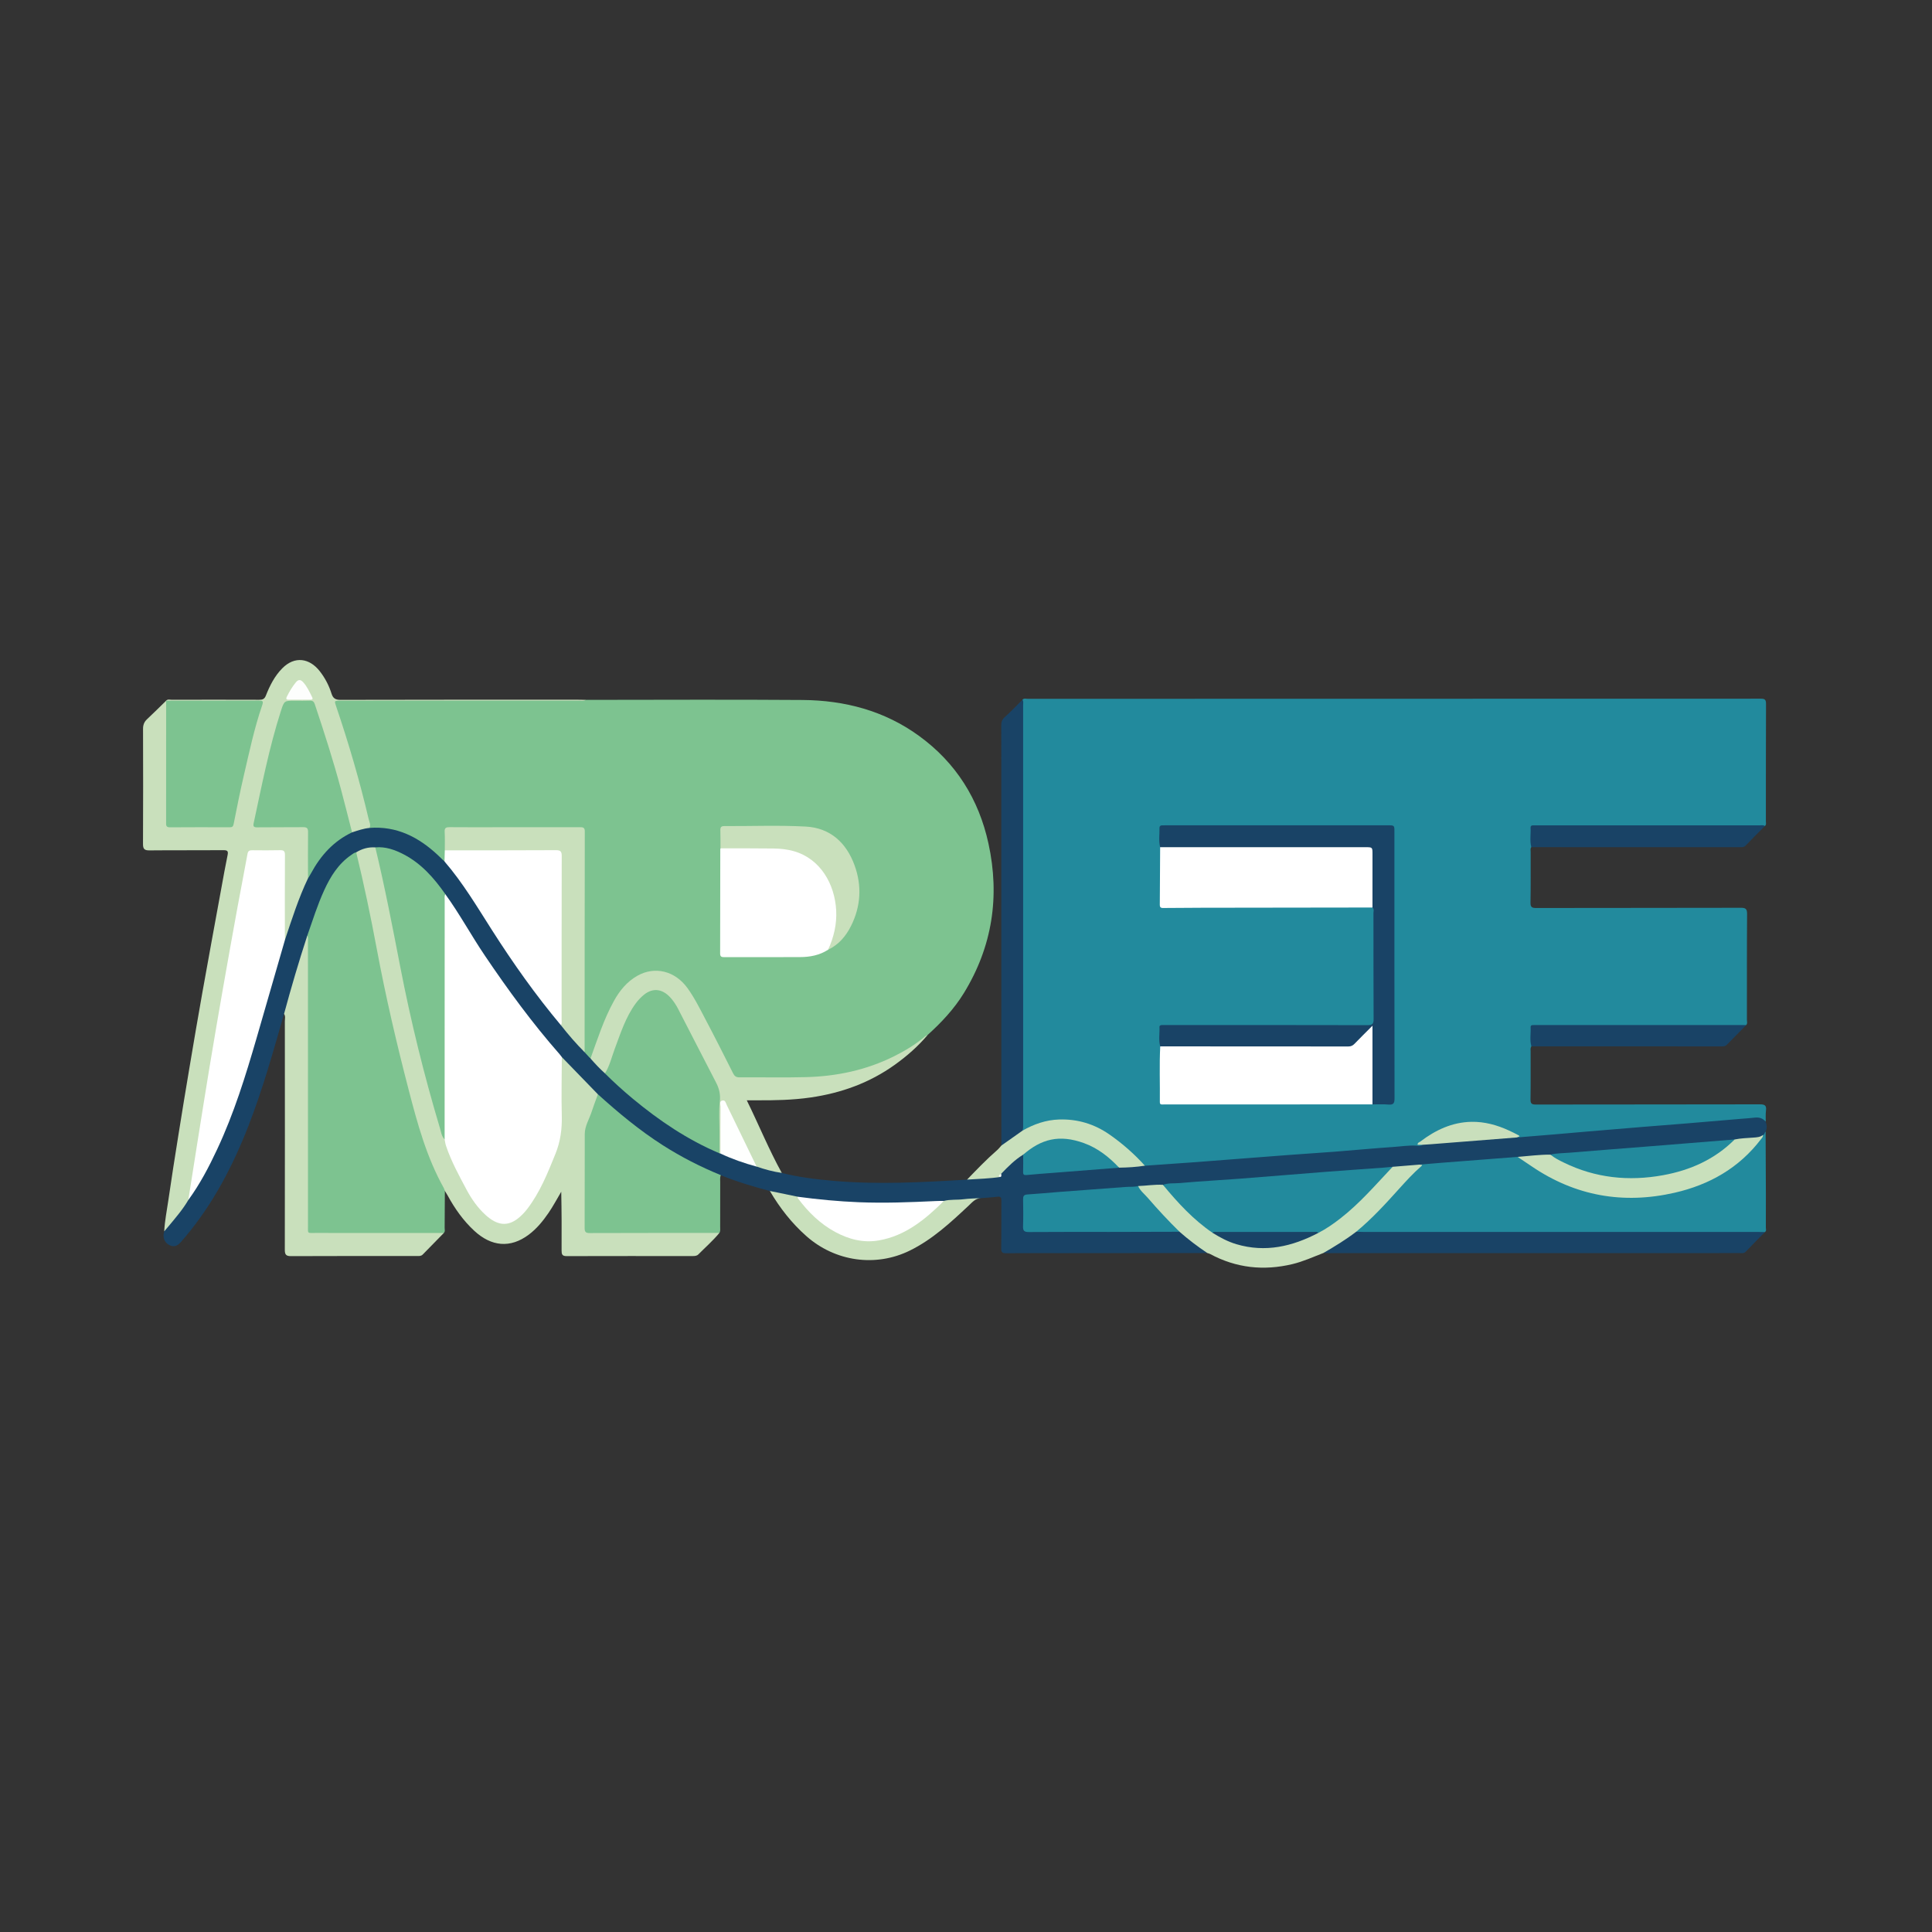 <?xml version="1.0" encoding="utf-8"?>
<!-- Generator: Adobe Illustrator 25.0.0, SVG Export Plug-In . SVG Version: 6.00 Build 0)  -->
<svg version="1.1" id="Layer_1" xmlns="http://www.w3.org/2000/svg" xmlns:xlink="http://www.w3.org/1999/xlink" x="0px" y="0px"
	 viewBox="0 0 1000 1000" style="enable-background:new 0 0 1000 1000;" xml:space="preserve">
<rect x="0" y="0" width="1000" height="1000" fill="#333333" stroke="none"/>
<style type="text/css">
	.st0{fill:#228A9D;}
	.st1{fill:#7DC390;}
	.st2{fill:#194366;}
	.st3{fill:#C9E0BC;}
	.st4{fill:#FFFFFF;}
	.st5{fill:#C9DFBC;}
	.st6{fill:#FEFFFE;}
	.st7{fill:#F7FAF6;}
	.st8{fill:#FDFEFD;}
</style>
<g>
	<path class="st0" d="M792.67,541.59c-0.66,0.84-0.42,1.83-0.42,2.76c-0.02,8.22,0.07,16.44-0.06,24.65
		c-0.03,2.16,0.56,2.71,2.72,2.71c38.65-0.07,77.3-0.02,115.95-0.11c2.61-0.01,3.55,0.59,3.21,3.23c-0.24,1.87-0.1,3.8-0.13,5.7
		c-6.39-2.54-12.82-0.32-19.2,0c-7.52,0.37-15.02,1.17-22.53,1.79c-9.58,0.8-19.16,1.6-28.74,2.39c-6.99,0.58-13.98,1.16-20.98,1.72
		c-11.31,0.91-22.63,1.72-33.93,2.77c-0.86,0.08-1.72,0.29-2.58,0.06c-0.55-1.21-1.59-1.78-2.75-2.36
		c-6.44-3.21-13.2-5.35-20.41-5.49c-5.13-0.1-10.16,0.84-14.95,2.84c-4.81,2.01-9.18,4.73-13.26,7.92c0.93-0.35,1.66-0.45,1.78,0.85
		c-0.77,0.72-1.75,0.7-2.7,0.73c-13.85,0.53-27.62,2.05-41.44,3c-10.02,0.69-20.03,1.52-30.04,2.29
		c-10.27,0.78-20.54,1.54-30.81,2.36c-10.27,0.83-20.54,1.63-30.82,2.24c-2.41,0.14-4.8,0.86-7.24,0.3
		c-1.5-0.43-2.39-1.67-3.43-2.69c-5.49-5.31-11.12-10.44-17.64-14.49c-13.03-8.09-26.46-9-40.34-2.24
		c-0.91,0.44-2.17,2.13-3.09-0.15c0.02-69.41,0-138.82,0-208.23c0-3.55,0.01-7.1,0-10.64c0-1.13,0.05-2.25,0.4-3.34
		c0.77-0.88,1.79-0.45,2.68-0.45c126.46-0.02,252.92-0.02,379.39-0.07c2.09,0,2.79,0.41,2.78,2.66
		c-0.09,20.27-0.05,40.55-0.07,60.82c0,0.82,0.35,1.76-0.52,2.41c-1.42,0.55-2.9,0.41-4.37,0.41c-37.09,0-74.18,0-111.27,0
		c-4.85,0-4.81,0.01-4.87,4.86c-0.03,1.88,0.4,3.81-0.35,5.65c-0.66,0.75-0.36,1.66-0.37,2.49c-0.02,8.74,0.08,17.48-0.08,26.22
		c-0.04,2.38,0.73,2.83,2.94,2.82c35.28-0.07,70.57-0.02,105.85-0.11c2.57-0.01,3.33,0.54,3.31,3.23
		c-0.14,18.26-0.06,36.52-0.09,54.78c0,0.9,0.41,1.9-0.4,2.7c-1.68,0.93-3.52,0.81-5.34,0.81c-33.49,0-66.98,0-100.47,0
		c-4.98,0-4.96,0-4.99,5C792.98,538.16,793.22,539.9,792.67,541.59z"/>
	<path class="st1" d="M303.18,362.25c37.4-0.01,74.79-0.22,112.19,0.06c21.87,0.17,42.4,5.55,60.35,18.61
		c19.13,13.91,30.91,32.77,35.91,55.69c5.96,27.36,2.04,53.3-12.7,77.36c-5.07,8.27-11.64,15.27-18.81,21.74
		c-11.03,10.29-24.44,15.89-38.84,19.41c-10.15,2.48-20.49,3.34-30.94,3.22c-8.84-0.09-17.69-0.1-26.53,0.03
		c-2.71,0.04-4.27-0.9-5.46-3.34c-6.25-12.85-12.83-25.52-19.78-38c-1.73-3.1-3.75-6-6.36-8.5c-6.47-6.19-15.36-7.09-22.92-2.29
		c-4.9,3.11-8.33,7.5-11.09,12.49c-4.63,8.38-7.54,17.47-10.91,26.37c-0.37,0.96-0.58,2.01-1.45,2.71c-2.39-0.21-3.29-1.9-3.89-3.9
		c-0.23-1.55-0.16-3.11-0.16-4.67c0-35.14,0-70.27,0-105.41c0-4.81-0.01-4.81-4.93-4.81c-20.29,0-40.57,0-60.86,0
		c-0.69,0-1.39,0.05-2.08,0.01c-2.15-0.13-2.9,0.93-2.87,2.98c0.05,2.59,0.11,5.19-0.05,7.78c-0.05,1.86,0.23,3.74-0.31,5.57
		c-1.58,1.54-2.3-0.24-3.06-0.96c-3.85-3.63-7.85-7.02-12.47-9.65c-6.92-3.94-14.35-5.86-22.32-5.67c-0.77,0.02-1.59,0.18-1.97-0.8
		c-2.59-13.1-6.3-25.91-10.04-38.71c-2.26-7.73-4.71-15.4-7.32-23.02c-0.25-0.74-0.49-1.48-0.63-2.25c-0.24-1.25,0.02-2.06,1.54-1.9
		c0.6,0.06,1.21,0.01,1.82,0.01c41.28,0,82.57,0,123.85-0.01C301.12,362.42,302.17,362.6,303.18,362.25z"/>
	<path class="st2" d="M302.6,544.63c1,1.09,2.01,2.18,3.01,3.27c1.42,0.04,2.08,1.16,2.79,2.09c1.48,1.94,3.22,3.61,5.03,5.22
		c4.83,4.18,9.33,8.72,14.25,12.81c9.99,8.31,20.54,15.79,31.94,22.08c4.25,2.34,8.59,4.45,13.04,6.35
		c0.25,0.07,0.49,0.15,0.73,0.25c6.07,2.57,12.28,4.76,18.6,6.64c3.33,0.97,6.67,1.87,10.04,2.69c0.92,0.22,1.87,0.39,2.61,1.07
		c8.66,2.2,17.49,3.29,26.37,4.07c23.2,2.06,46.37,0.79,69.54-0.61c1.99-0.9,4.12-1.13,6.26-1.15c3.42-0.04,6.8-0.62,10.2-0.72
		c0.48-0.3,0.55-0.84,0.75-1.31c2.73-3.96,6.72-6.58,10.34-9.59c0.74-0.61,1.61-0.66,2.09,0.47c0.51,2.22,0.29,4.47,0.24,6.71
		c-0.03,1.81,0.62,2.49,2.43,2.34c5.42-0.45,10.85-0.83,16.26-1.3c8-0.7,16-1.29,24.01-1.81c1.98-0.13,3.94-0.53,5.93-0.53
		c3.6,0.23,7.14-0.7,10.73-0.55c0.94,0.04,1.88-0.07,2.79,0.25c8.8-0.62,17.6-1.22,26.39-1.86c5.18-0.37,10.35-0.8,15.52-1.2
		c11.04-0.85,22.07-1.72,33.11-2.54c7.85-0.59,15.71-1.07,23.56-1.68c10-0.78,19.98-1.74,29.99-2.42c3.97-0.27,7.92-0.92,11.92-0.69
		c1.09,0.06,2.26,0.21,3.28-0.44c2.24-1.41,4.83-1.14,7.27-1.34c8.02-0.63,16.04-1.28,24.06-1.95c4.91-0.41,9.84-0.65,14.75-1.15
		c1.02-0.1,2.09-0.13,2.96,0.63c6.45-0.53,12.9-1.05,19.34-1.59c5.34-0.45,10.67-0.94,16.01-1.39c9.99-0.84,19.98-1.68,29.97-2.5
		c7.06-0.58,14.13-1.09,21.2-1.68c9.73-0.8,19.46-1.65,29.19-2.47c2.41-0.2,4.83-0.34,7.24-0.62c2.24-0.26,4.1,0.33,5.57,2.07
		c0.57,1.73,0.79,3.46-0.06,5.18c-0.07,1.21-0.45,2.22-1.69,2.7c-3.37,1.75-7.14,0.95-10.69,1.62c-1.26,0.24-2.57,0.26-3.85,0.49
		c-10.54,0.79-21.05,1.82-31.58,2.59c-11.74,0.87-23.47,1.93-35.21,2.83c-9.4,0.72-18.81,1.41-28.2,2.35
		c-5.73,0.14-11.42,0.86-17.14,1.21c-5.83,0.76-11.72,1-17.57,1.52c-7.84,0.69-15.7,1.17-23.53,1.93c-3.18,0.31-6.38,0.16-9.56,0.48
		c-4.69,0.56-9.4,0.79-14.1,1.25c-12.23,1.22-24.51,1.96-36.76,2.97c-10.09,0.83-20.2,1.55-30.3,2.3
		c-10.28,0.76-20.55,1.51-30.82,2.37c-5.61,0.47-11.23,0.84-16.84,1.21c-1.3,0.09-2.6,0.05-3.87,0.36
		c-4.34,0.05-8.65,0.59-12.98,0.76c-3.14,0.73-6.37,0.67-9.55,0.9c-11.48,0.83-22.96,1.74-34.45,2.54
		c-3.54,0.25-7.07,0.6-10.63,0.72c-3.65,0.13-4.03,0.59-4.04,4.14c-0.02,3.63-0.04,7.27,0.01,10.9c0.04,2.67,0.33,2.95,3.03,3.01
		c2.77,0.06,5.55,0.02,8.32,0.02c21.15,0,42.3,0,63.44,0c1.39,0,2.77-0.05,4.15,0.11c1.25,0.11,2.37,0.59,3.27,1.44
		c3.42,3.22,7.2,5.96,11.12,8.54c0.53,0.35,1.28,0.67,1.04,1.58c-25.14,0.02-50.28,0.04-75.43,0.06
		c-9.54,0.01-19.07-0.05-28.61,0.04c-1.95,0.02-2.65-0.36-2.61-2.5c0.14-8.22,0.01-16.44,0.09-24.66c0.02-1.65-0.34-2.29-2.11-2.07
		c-2.83,0.35-5.69,0.49-8.54,0.72c-6.32,1.5-12.81,1.49-19.23,2.1c-12.6,0.72-25.21,1.59-37.83,1.13
		c-12.43-0.45-24.89-0.86-37.16-3.23c-3.55-0.73-7.12-1.36-10.67-2.08c-1.54-0.31-3.02-0.71-4.32-1.62
		c-8.6-2.31-17.13-4.82-25.38-8.18c-0.9,0.31-1.69-0.07-2.5-0.4c-17.87-7.32-33.9-17.64-48.75-29.87c-4.34-3.58-8.54-7.3-12.69-11.1
		c-6.31-6.47-12.9-12.66-18.89-19.45c-7.44-8.66-14.7-17.47-21.54-26.61c-11.42-15.24-22.01-31.04-31.84-47.35
		c-2.1-3.48-4.46-6.8-6.72-10.17c-5.2-7.17-10.87-13.92-18.44-18.73c-5.33-3.38-11.04-5.77-17.57-5.33
		c-3.4-0.25-6.42,1.01-9.44,2.31c-6.26,3.46-10.62,8.69-13.98,14.87c-3.31,6.09-5.69,12.56-7.94,19.08c-1.07,3.1-2.09,6.21-3.19,9.3
		c-4.01,12.44-7.72,24.96-11.23,37.54c-0.25,0.91-0.49,1.86-1.35,2.44c-5.56,19.4-10.98,38.84-18.31,57.69
		c-8.05,20.73-18.21,40.26-32.55,57.44c-0.83,1-1.7,1.96-2.54,2.95c-1.54,1.81-3.32,2.75-5.7,1.68c-2.33-1.05-3.53-3.29-3.19-5.93
		c0.06-0.43,0.18-0.85,0.27-1.27c1.21-3.54,4.26-5.73,6.36-8.62c1.97-2.7,3.99-5.36,5.88-8.13c9.5-14.2,16.74-29.52,22.7-45.47
		c7.97-21.37,13.64-43.46,20-65.33c2.27-7.82,4.54-15.64,7.01-23.4c2.2-7.08,4.47-14.14,7.15-21.06c1.41-3.62,2.98-7.17,4.79-10.61
		c3.08-5.99,6.55-11.67,11.5-16.4c3.6-3.44,7.5-6.3,12.12-8.16c1.96-0.85,3.98-1.49,6.07-1.92c0.91-0.19,1.85-0.37,2.7,0.26
		c14.03-1.08,25.33,4.72,35.26,13.96c1.2,1.12,2.36,2.27,3.54,3.41c1.03,0.01,1.42,0.87,1.98,1.51
		c7.97,9.09,14.16,19.42,20.54,29.59c11.59,18.49,24.2,36.24,37.98,53.16c2.75,3.43,5.64,6.73,8.64,9.94
		C300.52,541.49,301.7,542.95,302.6,544.63z"/>
	<path class="st1" d="M159.04,484.31c2.78-7.9,5.27-15.92,8.77-23.55c3.25-7.08,7.28-13.59,13.86-18.14
		c0.84-0.58,1.64-1.29,2.71-1.47c1.31,0.88,1.31,2.37,1.64,3.68c4.89,19.31,8.15,38.96,12.17,58.45
		c5.43,26.28,11.43,52.43,18.89,78.22c2.21,7.65,4.82,15.19,7.9,22.53c1.33,3.18,3.31,6.08,4.73,9.24c0.44,0.98,1.29,1.93,0.55,3.13
		c-0.03,6.37-0.05,12.73-0.11,19.1c-0.01,0.9,0.36,1.91-0.44,2.7c-1.14,0.77-2.42,0.85-3.74,0.85c-20.91,0-41.81,0.01-62.72-0.01
		c-4.2,0-4.67-0.5-4.68-4.89c-0.02-36.37-0.01-72.74-0.01-109.11c0-10.91,0.05-21.82-0.04-32.73
		C158.5,489.62,159.1,486.99,159.04,484.31z"/>
	<path class="st3" d="M97.47,621.13c-2.81,4.82-6.45,9.02-9.99,13.3c-0.81,0.98-1.65,1.95-2.48,2.92
		c0.28-5.43,1.37-10.76,2.14-16.13c1.61-11.17,3.38-22.31,5.16-33.46c1.87-11.74,3.79-23.47,5.77-35.2c2.19-13,4.38-25.99,6.7-38.97
		c3.19-17.9,6.49-35.77,9.76-53.66c1.05-5.76,2.07-11.54,3.26-17.27c0.42-2.03,0.05-2.63-2.14-2.61
		c-12.75,0.1-25.51-0.02-38.26,0.11c-2.64,0.03-3.39-0.73-3.37-3.36c0.1-19.83,0.08-39.67,0.02-59.5c-0.01-2.06,0.56-3.63,2.08-5.05
		c3.36-3.12,6.59-6.38,9.88-9.58c1.05,1.27,0.77,2.8,0.77,4.24c0.02,18.79,0.01,37.58,0.01,56.38c0,4.04,0.04,4.08,4.03,4.09
		c8.5,0.01,17,0.01,25.5,0c3.59-0.01,3.66-0.05,4.37-3.65c3.52-17.85,7.57-35.57,12.35-53.13c0.39-1.42,0.85-2.82,1.3-4.22
		c0.89-2.73,0.78-2.88-2.2-2.91c-1.91-0.02-3.82,0-5.73,0c-12.15,0-24.29,0.01-36.44-0.01c-1.37,0-2.8,0.22-3.99-0.77
		c0.84-0.95,1.95-0.5,2.93-0.5c15.09-0.03,30.17-0.05,45.26,0.01c1.77,0.01,2.75-0.37,3.46-2.18c2.04-5.15,4.48-10.05,8.49-14.11
		c6.48-6.55,14.14-5.21,19.37,1.46c2.75,3.5,4.79,7.41,6.12,11.64c0.75,2.38,1.95,3.23,4.62,3.23c41.27-0.11,82.54-0.08,123.82-0.07
		c1.04,0,2.08,0.05,3.12,0.08c-1.01,0.76-2.18,0.41-3.28,0.41c-41.3,0.02-82.6,0.02-123.9,0.02c-2.97,0-2.98,0.01-2,2.89
		c6.53,19.23,12.22,38.7,16.86,58.47c0.34,1.44,1.23,2.91,0.42,4.49c-3.13,0.31-6.08,1.34-9.04,2.3c-1.58-0.53-1.44-2.05-1.7-3.22
		c-4.65-20.36-10.74-40.3-17.42-60.07c-1.39-4.11-1.38-4.11-5.6-4.11c-2.17,0-4.34,0.11-6.5-0.03c-2.29-0.14-3.51,0.89-4.26,2.95
		c-1.71,4.73-3.09,9.56-4.36,14.41c-3.79,14.49-7.01,29.11-9.97,43.79c-0.58,2.86-0.55,2.89,2.43,2.9
		c7.02,0.01,14.04-0.02,21.07,0.01c3.77,0.02,4.2,0.44,4.22,4.17c0.03,6.23,0,12.46,0.01,18.69c0,1.48-0.17,2.93-0.72,4.31
		c-4.91,10.26-8.31,21.07-11.92,31.82c-1.19-1.11-0.84-2.57-0.84-3.91c-0.03-12.55-0.01-25.1-0.02-37.65c0-3.94-0.02-3.96-3.85-3.96
		c-3.56-0.01-7.11,0.08-10.67-0.03c-2.27-0.07-3.2,0.93-3.6,3.08c-4.07,21.61-8.02,43.23-11.85,64.89
		c-4.72,26.68-9.13,53.41-13.46,80.16c-1.47,9.06-2.88,18.12-4.27,27.19C98.71,617.94,98.27,619.58,97.47,621.13z"/>
	<path class="st0" d="M912.47,587.49c1-0.18,0.78-1.32,1.41-1.78c0.05,10.91,0.1,21.82,0.14,32.73c0.02,5.63,0.02,11.26-0.02,16.89
		c-0.01,0.8,0.43,1.75-0.48,2.38c-1.23,0.78-2.61,0.83-4.02,0.83c-67.86,0-135.73,0-203.59-0.01c-0.87,0-1.74,0-2.59-0.15
		c-1.7-0.37-1.67-1.26-0.62-2.33c1.03-1.05,2.21-1.94,3.33-2.9c9.65-8.26,17.21-18.52,26.26-27.34c0.95-0.92,2.34-1.52,2.64-3.02
		c3.67-0.31,7.33-0.64,11-0.92c13.19-1.03,26.38-2.04,39.58-3.07c3.21,0.98,5.83,3.03,8.54,4.86c10.71,7.23,22.35,12.18,35.14,14.23
		c22.86,3.67,44.35-0.07,64.1-12.37c6.04-3.76,11.47-8.38,15.85-14.08C910.19,590.08,911.48,588.91,912.47,587.49z"/>
	<path class="st3" d="M230.26,616.41c-0.17-0.49-0.28-1.01-0.53-1.46c-8.93-15.93-13.66-33.36-18.2-50.84
		c-6.27-24.12-11.92-48.4-16.5-72.89c-3.14-16.78-6.63-33.48-10.66-50.06c3.03-1.86,6.31-2.79,9.88-2.55
		c1.31,1.23,1.34,2.95,1.74,4.52c5.47,21.59,8.89,43.6,13.49,65.37c5.45,25.75,11.57,51.36,19.3,76.55
		c0.48,1.57,0.89,3.17,1.76,4.59c3.98,12.37,9.69,23.89,17.32,34.43c2.3,3.18,5.25,5.75,8.79,7.58c3.14,1.62,6.16,1.44,9.16-0.34
		c2.73-1.62,4.93-3.84,6.8-6.35c6.29-8.42,10.17-18.06,14.13-27.69c2.64-6.42,3.44-12.92,3.26-19.77c-0.24-9-0.08-18.01-0.04-27.02
		c0-1.15-0.37-2.47,0.83-3.35c6.23,6.42,12.46,12.85,18.68,19.27c0.47,1.04,0.18,2.04-0.2,3.02c-0.56,1.45-0.92,3-1.6,4.39
		c-3.81,7.76-4.56,15.95-4.32,24.49c0.33,11.76,0.08,23.54,0.09,35.31c0,3.66,0.14,3.79,3.81,3.79c20.29,0.01,40.57,0,60.86,0.02
		c1.44,0,2.97-0.32,4.24,0.75c-3.31,4.01-7.24,7.43-10.89,11.12c-0.77,0.78-1.85,0.84-2.92,0.84c-21.78-0.01-43.56-0.03-65.33,0.03
		c-2.23,0.01-2.54-1-2.53-2.86c0.06-10.12,0.03-20.25-0.18-30.46c-2.2,3.68-4.18,7.47-6.6,10.99c-2.91,4.24-6.17,8.22-10.28,11.28
		c-9.48,7.06-19.28,6.17-28.21-2.12c-5.65-5.25-10.01-11.43-13.68-18.16C231.27,618,230.75,617.21,230.26,616.41z"/>
	<path class="st1" d="M372.35,638.16c-22.38,0.01-44.76-0.01-67.14,0.07c-2.11,0.01-2.6-0.65-2.6-2.65
		c0.07-16.19,0.01-32.39,0.06-48.58c0.01-4.18,2.33-7.73,3.57-11.57c0.98-3.04,2.15-6.02,3.24-9.03
		c10.61,9.59,21.58,18.71,33.67,26.42c9.51,6.07,19.51,11.17,29.95,15.43c-0.53,1.24-0.31,2.55-0.32,3.84
		c-0.02,7.68,0,15.36-0.02,23.04C372.75,636.16,372.97,637.22,372.35,638.16z"/>
	<path class="st3" d="M404.65,607.1c-4.46-0.63-8.77-1.82-13.02-3.28c-1.28-0.75-1.79-2.06-2.41-3.29
		c-4.48-8.86-8.67-17.87-12.94-26.84c-0.47-0.99-0.8-2.12-1.97-2.8c-0.98,0.75-0.65,1.85-0.65,2.79c-0.03,6.65,0,13.3-0.03,19.95
		c0,1.18,0.25,2.45-0.71,3.44c-0.17-0.04-0.34-0.08-0.5-0.13c-0.83-0.95-0.67-2.11-0.68-3.22c-0.01-7.19-0.01-14.38-0.01-21.57
		c0-1.04,0.01-2.08,0.25-3.1c0.52-2.22,0.15-4.3-0.87-6.3c-6.95-13.67-14.15-27.2-21.07-40.88c-1.06-2.09-2.45-3.98-4.15-5.63
		c-4.12-4-8.37-4.15-12.68-0.33c-4.52,4.01-7.3,9.2-9.62,14.65c-3.16,7.42-5.5,15.14-8.43,22.64c-0.39,1-0.52,2.29-2.01,2.39
		c-2.7-2.38-5.12-5.03-7.51-7.71c3.64-10.07,6.88-20.3,12.09-29.73c2.97-5.38,6.75-10.04,12.21-13.12
		c9.04-5.09,19.45-2.48,25.86,6.35c3.68,5.07,6.42,10.67,9.32,16.17c4.89,9.26,9.61,18.61,14.31,27.96
		c0.76,1.51,1.58,2.14,3.35,2.12c11.45-0.09,22.9,0.19,34.34-0.11c15.89-0.41,31.23-3.62,45.55-10.75
		c5.73-2.85,11.23-6.15,16.14-10.33c0.38-0.32,0.88-0.51,1.33-0.75c-4.97,5.92-10.75,10.96-17.02,15.45
		c-13.07,9.36-27.72,14.62-43.56,16.91c-9.28,1.34-18.6,1.52-27.94,1.46c-1.55-0.01-3.1,0-5.09,0
		C392.76,582.21,397.97,595,404.65,607.1z"/>
	<path class="st2" d="M529.23,362.19c0.62,0.86,0.34,1.85,0.34,2.77c0.01,72.3,0.01,144.61,0.01,216.91c0,1.12,0.08,2.26-0.33,3.34
		c0.06,0.85-0.62,1.2-1.17,1.58c-2.71,1.87-5.48,3.65-7.95,5.85c-0.49,0.44-1.09,0.95-1.82,0.3c-0.01-56.28-0.02-112.56-0.03-168.84
		c0-16.19,0.02-32.38-0.03-48.58c-0.01-1.74,0.34-3.02,1.73-4.28C523.2,368.36,526.17,365.22,529.23,362.19z"/>
	<path class="st3" d="M159.04,484.31c0.67,1.04,0.35,2.2,0.35,3.29c0.02,48.92,0.01,97.84,0.02,146.77c0,4.34-0.53,3.8,3.94,3.8
		c22.12,0.02,44.24,0.02,66.36,0.03c-3.63,3.71-7.28,7.41-10.9,11.14c-0.85,0.87-1.87,0.77-2.9,0.77c-21.78,0-43.57-0.04-65.35,0.06
		c-2.63,0.01-3.14-0.93-3.14-3.32c0.06-39.42,0.05-78.84,0.02-118.26c0-1.26,0.43-2.6-0.42-3.78
		C150.69,511.21,154.67,497.7,159.04,484.31z"/>
	<path class="st2" d="M701.96,637.55c1.21,0.03,2.43,0.09,3.64,0.09c68.01,0,136.01,0,204.02,0.01c1.3,0,2.6,0.04,3.9,0.06
		c-3.32,3.39-6.67,6.75-9.95,10.18c-0.95,0.99-2.07,0.71-3.14,0.71c-20.82,0.02-41.63,0.01-62.45,0.01c-49.87,0-99.74,0-149.61,0
		c-1.13,0-2.25-0.03-3.38-0.05c-0.24-0.96,0.59-1.16,1.14-1.46c4.87-2.68,9.59-5.58,13.96-9.03
		C700.62,637.63,701.19,637.19,701.96,637.55z"/>
	<path class="st3" d="M701.96,637.55c-5.37,4.11-11.13,7.63-16.98,11c-5.3,2.05-10.48,4.43-16.06,5.76
		c-14.86,3.55-29.07,2.03-42.58-5.24c-0.45-0.24-0.97-0.35-1.46-0.52c-5.03-3.36-9.83-7.01-14.37-11c-3.69-1.92-6.15-5.23-8.87-8.18
		c-3.85-4.18-7.68-8.39-11.36-12.74c-0.65-0.77-1.99-1.32-1.19-2.74c4.29-0.12,8.54-0.89,12.85-0.62c2.08,1.43,3.56,3.44,5.26,5.25
		c6.56,6.94,12.96,14.07,21.11,19.28c5.67,3.44,11.67,6,18.28,6.98c10.98,1.63,21.3-0.67,31.26-5.16c1.26-0.57,2.47-1.23,3.72-1.82
		c6.83-3.49,12.92-8.04,18.43-13.31c6.18-5.91,12.22-11.98,17.93-18.35c0.81-0.91,1.72-1.7,2.85-2.2c4.71-0.38,9.42-0.77,14.13-1.15
		c0.2,0.33,2.07-0.29,0.6,0.98c-4,3.46-7.54,7.36-11.08,11.27C717.33,622.92,710.19,630.78,701.96,637.55z"/>
	<path class="st2" d="M792.62,438.49c-0.9-3.32-0.21-6.7-0.4-10.05c-0.05-0.87,0.42-1.25,1.27-1.24c0.61,0.01,1.21-0.01,1.82-0.01
		c38.47,0,76.94,0,115.42,0.01c0.92,0,1.91-0.3,2.76,0.36c-3.34,3.38-6.71,6.72-9.99,10.15c-0.79,0.83-1.64,0.8-2.58,0.8
		C864.81,438.5,828.72,438.5,792.62,438.49z"/>
	<path class="st2" d="M792.67,541.59c-1-3.3-0.24-6.67-0.43-10c-0.03-0.6,0.35-0.96,0.96-1c0.52-0.04,1.04-0.04,1.56-0.04
		c35.82,0,71.65,0,107.47,0c0.52,0,1.04,0.04,1.56,0.07c-3.33,3.38-6.68,6.74-9.98,10.15c-0.76,0.79-1.6,0.85-2.57,0.85
		C858.38,541.61,825.52,541.6,792.67,541.59z"/>
	<path class="st3" d="M488.59,621.59c3.3-0.86,6.71-0.44,10.05-0.86c2.99-0.38,6.03-0.41,9.04-0.6c-2.75,0.13-4.34,2.05-6.16,3.76
		c-9.4,8.82-18.83,17.61-30.57,23.39c-17.74,8.73-38.64,5.69-53.49-7.39c-7.7-6.78-13.83-14.69-18.99-23.45c4.84,1,9.68,2,14.52,3
		c4,4.65,7.86,9.44,12.8,13.18c7.59,5.74,15.89,9.5,25.65,9.1c6.75-0.27,12.86-2.62,18.58-6.04c5.82-3.47,11.05-7.74,16.04-12.31
		C486.84,622.65,487.67,622.07,488.59,621.59z"/>
	<path class="st3" d="M518.32,592.93c3.64-2.57,7.29-5.15,10.93-7.72c5.87-3.34,12.07-5.54,18.91-5.76
		c9.61-0.31,18.28,2.32,26.16,7.81c6.71,4.68,12.8,10.03,18.27,16.1c-4.43,0.71-8.89,0.96-13.37,1.02c-2.31-1.09-3.98-3.01-5.91-4.6
		c-6.35-5.21-13.34-9-21.69-9.65c-5.19-0.4-10.14,0.5-14.73,3.16c-2.46,1.42-4.64,3.31-7.31,4.37c-4.36,2.65-7.87,6.27-11.38,9.88
		c-0.4,0.5-0.57,1.03-0.17,1.62c-5.79,0.89-11.64,1.01-17.47,1.4c5.02-5.21,10.02-10.43,15.48-15.18
		C516.88,594.65,517.57,593.75,518.32,592.93z"/>
	<path class="st2" d="M600.49,438.5c-0.85-3.33-0.25-6.71-0.34-10.07c-0.02-0.82,0.55-1.22,1.36-1.23c0.69-0.01,1.39-0.02,2.08-0.02
		c38.25,0,76.5,0,114.75,0c3.41,0,3.41,0,3.41,3.42c0,45.98-0.02,91.95,0.06,137.93c0,2.45-0.52,3.41-3.11,3.19
		c-2.76-0.23-5.55-0.08-8.32-0.09c-1.01-1.18-0.78-2.61-0.78-3.97c-0.02-10.38-0.01-20.77-0.02-31.15c0-0.94,0.09-1.89-0.19-3.14
		c-2.14,1.46-3.77,3.23-5.28,5c-2.57,3.01-5.59,4.06-9.57,4.04c-29.82-0.14-59.64-0.07-89.46-0.09c-1.53,0-3.14,0.33-4.53-0.71
		c-0.98-3.3-0.25-6.68-0.41-10.02c-0.04-0.75,0.54-1.01,1.23-1.02c0.78-0.01,1.56-0.01,2.34-0.01c34.7,0,69.41-0.03,104.11,0.06
		c2.49,0.01,3.18-0.61,3.16-3.13c-0.11-18.27-0.05-36.55-0.08-54.82c0-0.97,0.46-2.09-0.51-2.92c-0.97-1.08-0.81-2.43-0.81-3.71
		c-0.03-6.84,0.02-13.68-0.02-20.52c-0.03-6.53,0.7-6.07-5.96-6.08c-32.79-0.01-65.59,0-98.38-0.02
		C603.6,439.4,601.88,439.76,600.49,438.5z"/>
	<path class="st4" d="M600.49,438.5c35.44,0,70.87,0.01,106.31,0.01c3.6,0,3.6,0,3.6,3.72c0,9.17-0.01,18.34-0.01,27.5
		c-29.46,0.04-58.92,0.07-88.38,0.12c-6.5,0.01-12.99,0.07-19.49,0.12c-1.17,0.01-2.23,0.1-2.21-1.65
		C600.4,458.38,600.43,448.44,600.49,438.5z"/>
	<path class="st4" d="M600.54,541.6c32.45,0.01,64.89,0,97.34,0.05c1.34,0,2.26-0.41,3.17-1.34c2.93-3.03,5.93-5.99,9.34-9.41
		c0,13.98,0,27.36,0,40.73c-36.02,0.01-72.03,0.03-108.05,0.03c-0.88,0-2.04,0.34-2.01-1.23
		C600.45,560.82,600.03,551.21,600.54,541.6z"/>
	<path class="st5" d="M785.42,588.72c-14.97,1.18-29.94,2.36-44.91,3.54c-1.38,0.11-2.76,0.18-4.14,0.27c-0.86,0-1.72,0-2.62,0
		c-0.08-1.15,0.89-1.27,1.42-1.67c7.81-5.95,16.45-10.01,26.42-10.21c6.83-0.13,13.36,1.68,19.56,4.55
		c1.57,0.73,3.13,1.49,4.65,2.31C787.62,588.5,785.32,588.24,785.42,588.72z"/>
	<path class="st4" d="M428.62,491.58c-4.44,2.88-9.42,3.8-14.6,3.81c-12.99,0.05-25.99,0.01-38.98,0.03c-1.34,0-2.31-0.05-2.3-1.86
		c0.06-17.99,0.06-35.97,0.08-53.96c0-0.17,0.06-0.34,0.1-0.51c0.86-0.75,1.92-0.72,2.96-0.72c8.23-0.01,16.47-0.15,24.7,0.04
		c9.74,0.21,18.54,2.97,24.85,10.89c6.5,8.17,8.95,17.64,7.93,27.98c-0.32,3.27-0.9,6.51-2.06,9.62
		C430.65,488.62,429.96,490.27,428.62,491.58z"/>
	<path class="st4" d="M290.31,530.63c-13.04-15.54-24.72-32.06-35.62-49.14c-7.77-12.17-15.14-24.61-24.62-35.6
		c0.05-1.92,0.11-3.84,0.16-5.76c1-0.89,2.25-0.83,3.45-0.83c17.86-0.02,35.71-0.03,53.57,0.01c3.62,0.01,4.21,0.61,4.22,4.28
		c0.03,27.86,0.03,55.73-0.01,83.59C291.46,528.41,291.76,529.84,290.31,530.63z"/>
	<path class="st3" d="M290.31,530.63c0.66-0.85,0.38-1.84,0.38-2.76c0.01-28.24-0.01-56.49,0.06-84.73c0.01-2.29-0.48-3.1-2.98-3.09
		c-19.18,0.12-38.36,0.07-57.54,0.08c-0.01-3.2,0.11-6.41-0.07-9.61c-0.12-2.1,0.8-2.39,2.6-2.38c8.24,0.08,16.48,0.03,24.72,0.03
		c14.23,0,28.45,0.02,42.68-0.02c1.6,0,2.53,0.14,2.53,2.17c-0.07,38.1-0.07,76.2-0.09,114.3
		C298.2,540.23,294.15,535.52,290.31,530.63z"/>
	<path class="st3" d="M428.62,491.58c2.96-6.46,4.56-13.2,4.19-20.33c-0.71-13.61-8.14-26.7-21.82-30.65
		c-3.52-1.02-7.13-1.38-10.75-1.42c-9.1-0.13-18.21-0.06-27.32-0.08c-0.02-3.12,0.02-6.24-0.07-9.36c-0.04-1.51,0.39-2.17,2.04-2.16
		c14.06,0.07,28.15-0.51,42.17,0.25c12.67,0.69,21,8.34,25.26,20.05c3.87,10.63,3.25,21.26-1.84,31.41
		C437.85,484.55,434.11,488.97,428.62,491.58z"/>
	<path class="st4" d="M290.8,547.13c-0.03,10.13-0.28,20.26-0.02,30.38c0.18,6.85-0.69,13.32-3.28,19.72
		c-4.03,9.96-7.99,19.91-14.6,28.52c-1.36,1.77-2.95,3.44-4.7,4.83c-5.54,4.4-10.89,3.75-16.92-1.76c-4.08-3.73-7.2-8.2-9.77-13.01
		c-3.95-7.4-7.99-14.77-10.66-22.76c-0.35-1.05-0.48-2.18-0.71-3.27c-0.68-1.72-0.76-3.54-0.76-5.36c0-39.1-0.01-78.21,0.02-117.31
		c0-1.5-0.37-3.17,1.05-4.36c7.42,10.24,13.43,21.38,20.5,31.85c11.97,17.74,24.59,34.99,38.73,51.09
		C290.08,546.16,290.43,546.66,290.8,547.13z"/>
	<path class="st4" d="M97.47,621.13c1.5-9.52,2.99-19.05,4.51-28.56c2.12-13.26,4.21-26.53,6.4-39.79
		c2.25-13.59,4.58-27.17,6.95-40.74c2.49-14.25,5.05-28.49,7.65-42.72c1.67-9.15,3.49-18.27,5.14-27.43c0.3-1.68,1.24-1.8,2.56-1.8
		c4.77,0.03,9.54,0.1,14.31-0.03c1.95-0.05,2.51,0.54,2.5,2.49c-0.08,13.76-0.04,27.53-0.04,41.29c0,0.86,0.04,1.73,0.06,2.59
		c-4.9,16.98-9.79,33.97-14.72,50.95c-5.68,19.55-11.7,38.99-20.37,57.47C108.14,604.01,103.46,612.95,97.47,621.13z"/>
	<path class="st1" d="M313.13,555.61c2.44-3.92,3.45-8.42,5.04-12.67c3.03-8.09,5.61-16.35,10.79-23.45
		c1.24-1.7,2.66-3.22,4.25-4.53c4.98-4.08,10.32-3.15,14.77,2.54c1.11,1.42,2.11,2.97,2.94,4.57c6.59,12.75,13.1,25.54,19.72,38.27
		c1.64,3.15,2.35,6.19,1.93,9.89c-0.58,5.13-0.15,10.37-0.16,15.56c0,3.72,0,7.44,0,11.16c-16.51-6.97-31.17-16.88-44.89-28.27
		C322.53,564.54,317.74,560.17,313.13,555.61z"/>
	<path class="st1" d="M230.46,462.75c-0.49,1.08-0.29,2.22-0.29,3.33c-0.02,41.23-0.02,82.46-0.03,123.69
		c-1.6-1.62-1.83-3.85-2.43-5.86c-8.22-27.44-15.06-55.23-20.51-83.34c-4.02-20.72-7.99-41.44-12.94-61.97
		c5.3-0.48,10.08,1.24,14.65,3.6C218.08,446.96,224.65,454.47,230.46,462.75z"/>
	<path class="st0" d="M627.61,638.09c-9.99-6.79-18.02-15.59-25.66-24.81c2.82-1.08,5.82-0.66,8.72-0.93
		c10.42-0.95,20.87-1.48,31.3-2.28c14.65-1.12,29.28-2.37,43.93-3.51c10.08-0.78,20.18-1.46,30.27-2.2
		c1.55-0.11,3.09-0.28,4.64-0.42c-8.7,9.22-16.97,18.88-27.04,26.71c-3.61,2.81-7.35,5.42-11.43,7.51
		c-15.13,0.79-30.27,0.16-45.41,0.35C633.82,638.55,630.7,638.69,627.61,638.09z"/>
	<path class="st1" d="M159.43,454.63c-0.01-7.97-0.09-15.94,0.02-23.91c0.03-2.13-0.67-2.6-2.66-2.58c-7.9,0.1-15.8-0.02-23.69,0.09
		c-1.9,0.03-2.13-0.65-1.79-2.21c4.19-19.48,8-39.06,14.1-58.07c1.7-5.29,1.75-5.27,7.35-5.27c2.52,0,5.04,0.09,7.55-0.03
		c1.47-0.07,2.16,0.45,2.62,1.82c4.9,14.67,9.65,29.39,13.63,44.34c1.95,7.32,3.78,14.68,5.67,22.02
		c-9.6,4.53-16.27,11.99-21.23,21.16C160.52,452.88,159.96,453.75,159.43,454.63z"/>
	<path class="st0" d="M589.1,613.9c1.09,2.5,3.29,4.13,5,6.12c5.23,6.06,10.69,11.93,16.41,17.53c-12.05,0.03-24.09,0.08-36.14,0.09
		c-13.95,0.02-27.91-0.06-41.86,0.06c-2.48,0.02-3.07-0.76-2.98-3.07c0.17-4.58,0.11-9.17,0.02-13.75c-0.03-1.65,0.28-2.5,2.18-2.62
		c5.6-0.35,11.19-0.91,16.79-1.34c11.37-0.87,22.75-1.7,34.12-2.55C584.8,614.2,586.98,614.45,589.1,613.9z"/>
	<path class="st3" d="M912.47,587.49c0.18,1.01-0.56,1.58-1.07,2.25c-11.33,14.84-26.64,23.49-44.54,27.6
		c-26.65,6.11-51.54,1.76-74.25-13.77c-2.35-1.61-4.73-3.18-7.1-4.76c5.67-0.45,11.32-1.21,17.02-1.17
		c3.93,1.17,7.14,3.8,10.95,5.27c9.37,3.62,18.93,5.9,29.07,6.08c11.25,0.2,22.11-1.4,32.58-5.48c7.23-2.82,13.99-6.5,19.68-11.87
		c0.91-0.86,2.01-1.26,3.04-1.85c3.21-0.65,6.47-0.74,9.72-0.98C909.29,588.69,911.02,588.61,912.47,587.49z"/>
	<path class="st0" d="M897.85,589.79c-10.28,10.29-22.94,15.92-37.04,18.49c-17.78,3.24-35.02,1.48-51.39-6.54
		c-2.4-1.17-4.82-2.36-6.89-4.11c3.21-0.79,6.51-0.71,9.77-0.99c13.7-1.15,27.4-2.18,41.1-3.27
		C868.22,592.19,883.03,590.99,897.85,589.79z"/>
	<path class="st4" d="M488.59,621.59c-9.63,9.48-19.84,18.05-33.75,20.45c-7.99,1.38-15.45-0.56-22.47-4.34
		c-7.83-4.22-14.01-10.3-19.29-17.36c-0.22-0.3-0.39-0.57-0.09-0.9c10.46,1.4,20.95,2.4,31.51,2.83c13.25,0.53,26.46,0.03,39.68-0.6
		C485.65,621.59,487.12,621.61,488.59,621.59z"/>
	<path class="st0" d="M529.59,597.67c9.27-8.07,18.61-10.66,31.51-5.98c7.1,2.57,12.98,7.2,18.13,12.7
		c-11.44,0.9-22.89,1.79-34.33,2.69c-4.47,0.35-8.95,0.65-13.42,1.1c-1.46,0.15-1.98-0.15-1.92-1.7
		C529.67,603.55,529.59,600.6,529.59,597.67z"/>
	<path class="st6" d="M372.91,597.08c0.01-8.11-0.02-16.23,0.06-24.34c0.01-1.05-0.81-2.67,0.86-3.09c1.63-0.41,1.84,1.27,2.33,2.28
		c5.18,10.62,10.32,21.26,15.47,31.9C385.2,602.09,378.94,599.9,372.91,597.08z"/>
	<path class="st7" d="M518.03,609.16c-0.34-0.18-1.04,0.06-1.01-0.43c0.03-0.59,0.64-0.93,1.18-1.19
		C518.29,608.1,518.44,608.66,518.03,609.16z"/>
	<path class="st1" d="M85.99,362.69c15.96,0,31.93,0.02,47.89-0.04c2.06-0.01,2.6,0.14,1.8,2.48c-4.1,11.93-6.68,24.29-9.54,36.55
		c-1.92,8.22-3.55,16.52-5.2,24.8c-0.26,1.31-0.7,1.72-1.98,1.72c-10.32-0.03-20.65-0.07-30.97,0.02c-2.23,0.02-2.01-1.24-2.01-2.66
		c0.01-15.07,0.01-30.14,0.01-45.21C85.98,374.47,85.98,368.58,85.99,362.69C85.98,362.69,85.99,362.69,85.99,362.69z"/>
	<path class="st8" d="M154.84,362.16c-1.73,0-3.46-0.03-5.19,0.01c-1.21,0.03-1.87-0.18-1.17-1.58c1.31-2.63,2.79-5.16,4.66-7.42
		c1.19-1.44,2.36-1.64,3.8-0.04c2.07,2.3,3.29,5.03,4.63,7.73c0.59,1.19-0.13,1.31-1.04,1.3
		C158.64,362.16,156.74,362.16,154.84,362.16z"/>
	<path class="st2" d="M627.61,638.09c0.72-0.73,1.63-0.43,2.46-0.43c16.61-0.02,33.22-0.02,49.84,0c0.82,0,1.75-0.33,2.42,0.5
		c-13.41,7.01-27.34,10.29-42.34,5.84C635.55,642.69,631.51,640.53,627.61,638.09z"/>
</g>
</svg>
